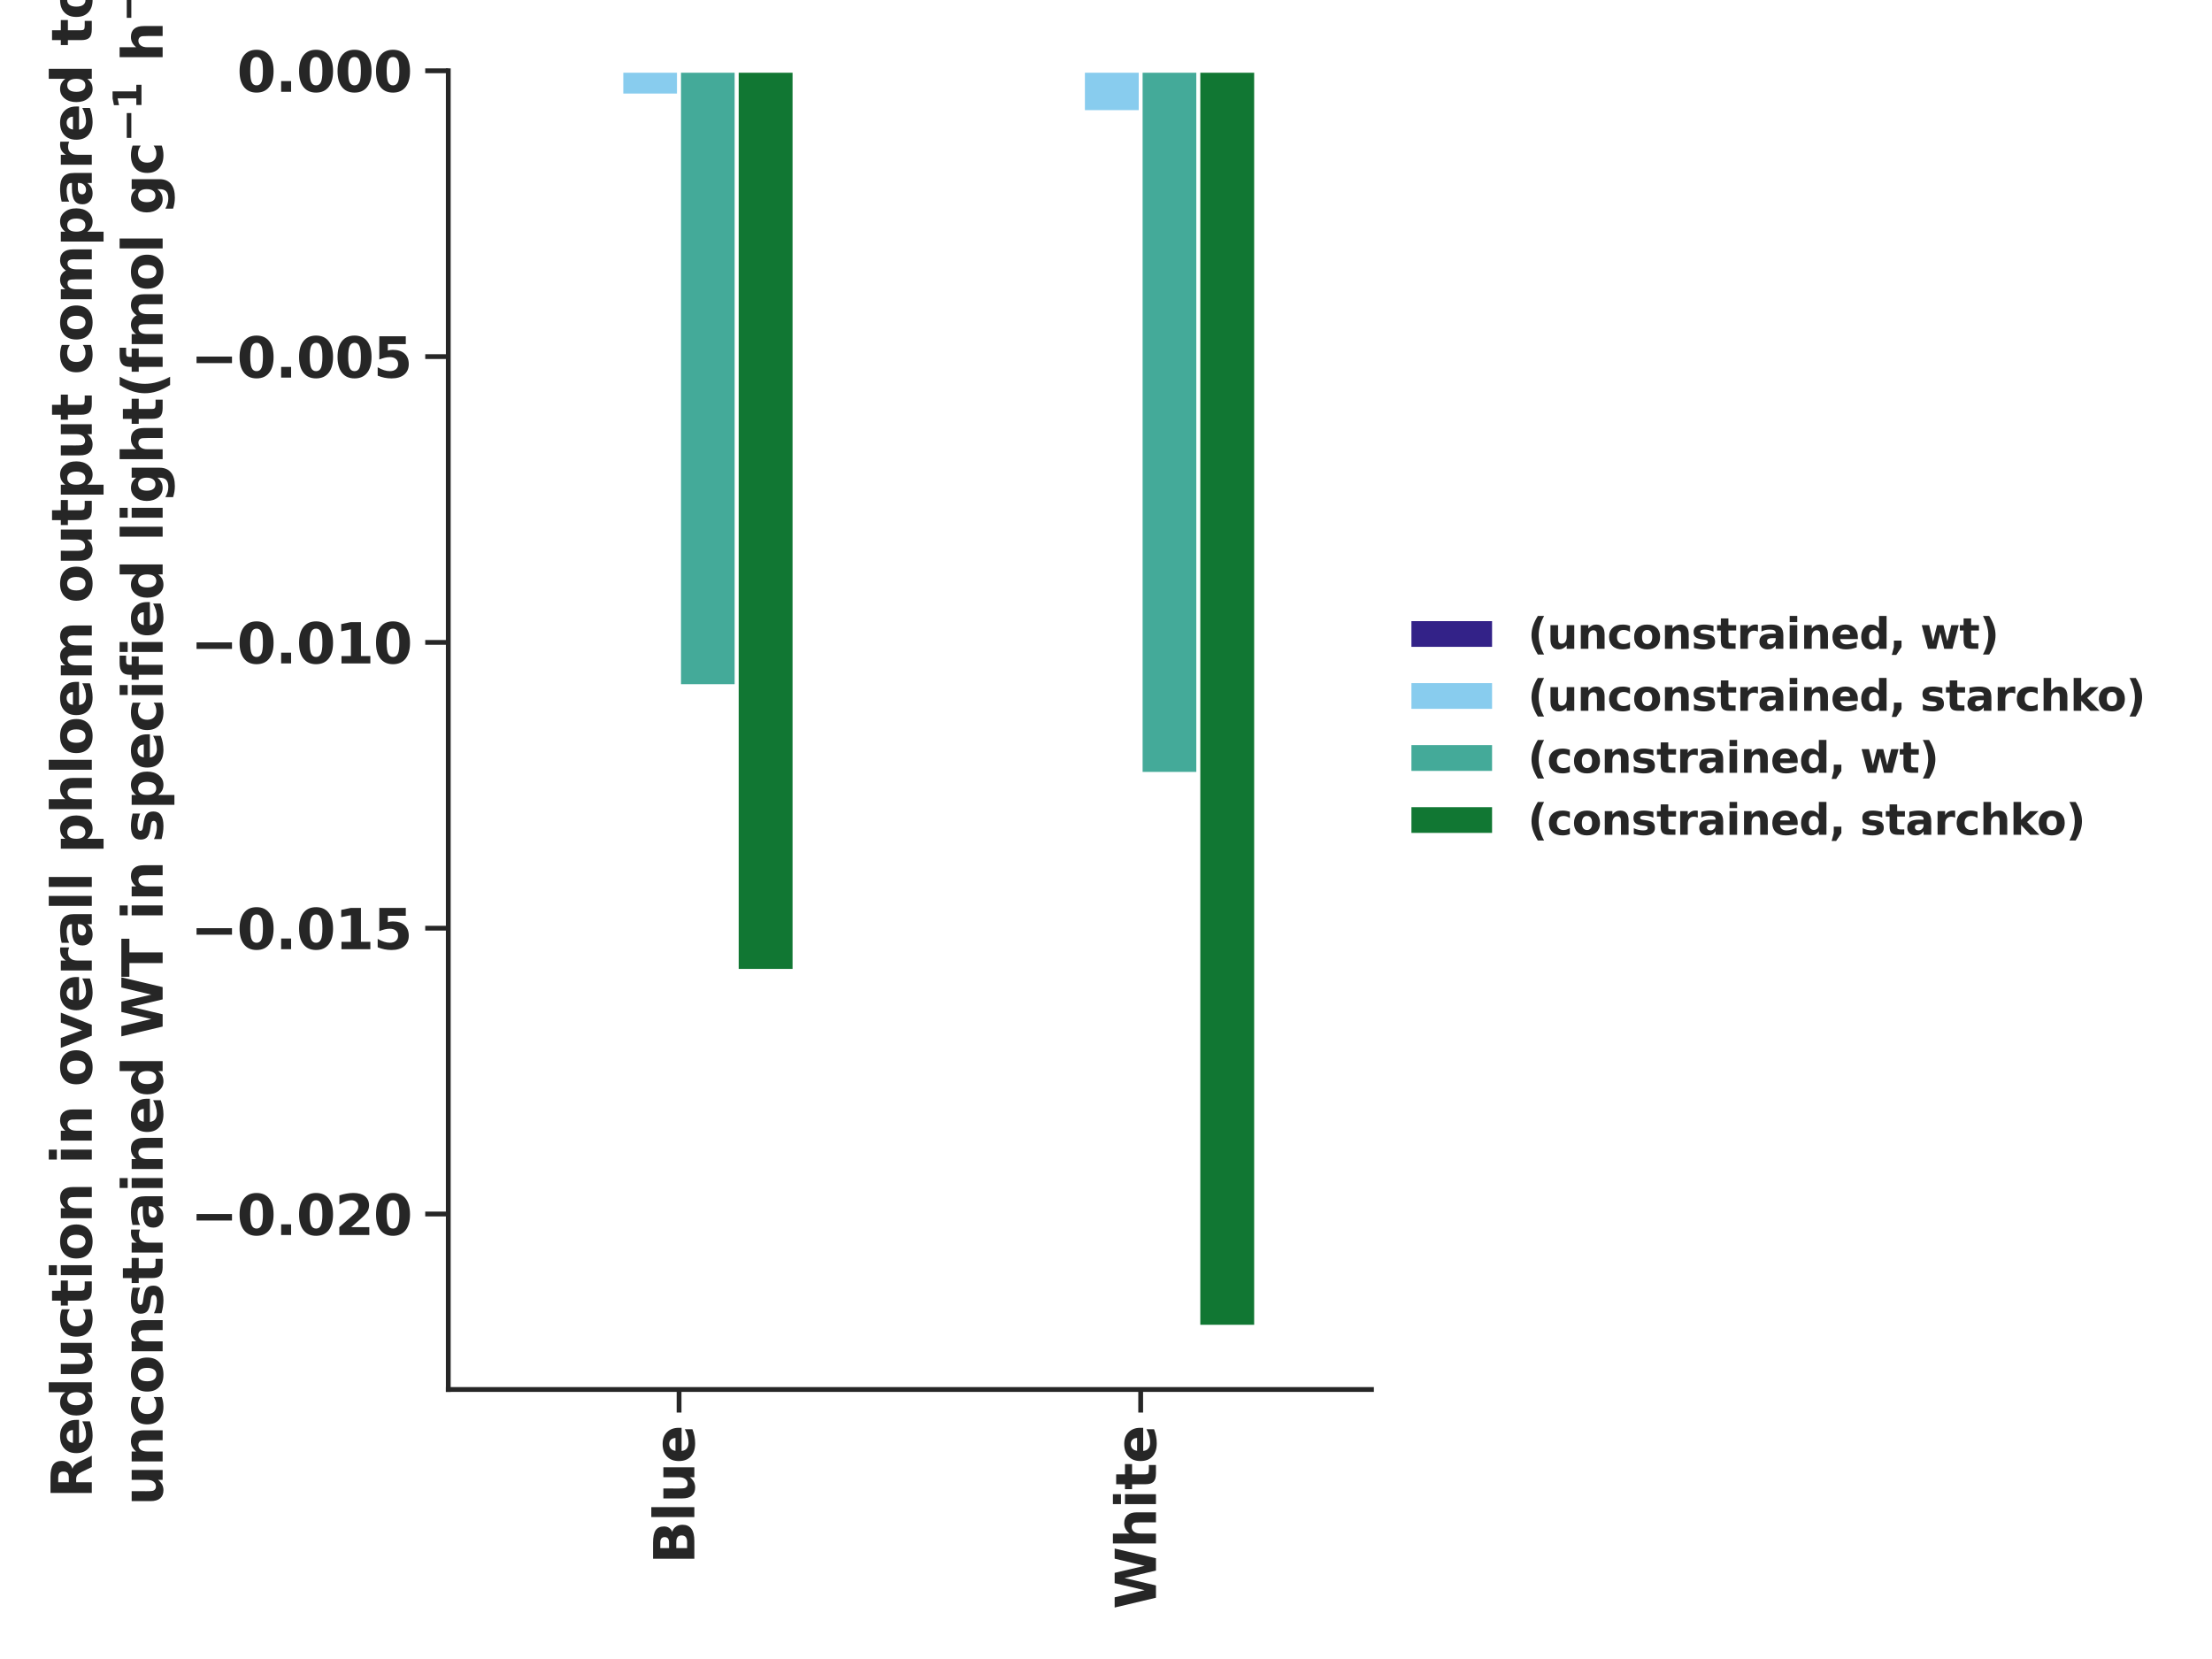 <?xml version="1.0" encoding="utf-8" standalone="no"?>
<!DOCTYPE svg PUBLIC "-//W3C//DTD SVG 1.1//EN"
  "http://www.w3.org/Graphics/SVG/1.1/DTD/svg11.dtd">
<svg xmlns:xlink="http://www.w3.org/1999/xlink" width="576pt" height="432pt" viewBox="0 0 576 432" xmlns="http://www.w3.org/2000/svg" version="1.1">
 <defs>
  <style type="text/css">*{stroke-linejoin: round; stroke-linecap: butt}</style>
 </defs>
 <g id="figure_1">
  <g id="patch_1">
   <path d="M 0 432 
L 576 432 
L 576 0 
L 0 0 
z
" style="fill: #ffffff"/>
  </g>
  <g id="axes_1">
   <g id="patch_2">
    <path d="M 116.73 361.82 
L 357.132 361.82 
L 357.132 18.431 
L 116.73 18.431 
z
" style="fill: #ffffff"/>
   </g>
   <g id="matplotlib.axis_1">
    <g id="xtick_1">
     <g id="line2d_1">
      <defs>
       <path id="m32072dc59d" d="M 0 0 
L 0 6 
" style="stroke: #262626; stroke-width: 1.25"/>
      </defs>
      <g>
       <use xlink:href="#m32072dc59d" x="176.831" y="361.82" style="fill: #262626; stroke: #262626; stroke-width: 1.25"/>
      </g>
     </g>
     <g id="text_1">
      <!-- Blue -->
      <g style="fill: #262626" transform="translate(180.804 407.25) rotate(-90) scale(0.144 -0.144)">
       <defs>
        <path id="DejaVuSans-Bold-42" d="M 2456 2859 
Q 2741 2859 2887 2984 
Q 3034 3109 3034 3353 
Q 3034 3594 2887 3720 
Q 2741 3847 2456 3847 
L 1791 3847 
L 1791 2859 
L 2456 2859 
z
M 2497 819 
Q 2859 819 3042 972 
Q 3225 1125 3225 1434 
Q 3225 1738 3044 1889 
Q 2863 2041 2497 2041 
L 1791 2041 
L 1791 819 
L 2497 819 
z
M 3616 2497 
Q 4003 2384 4215 2081 
Q 4428 1778 4428 1338 
Q 4428 663 3972 331 
Q 3516 0 2584 0 
L 588 0 
L 588 4666 
L 2394 4666 
Q 3366 4666 3802 4372 
Q 4238 4078 4238 3431 
Q 4238 3091 4078 2852 
Q 3919 2613 3616 2497 
z
" transform="scale(0.016)"/>
        <path id="DejaVuSans-Bold-6c" d="M 538 4863 
L 1656 4863 
L 1656 0 
L 538 0 
L 538 4863 
z
" transform="scale(0.016)"/>
        <path id="DejaVuSans-Bold-75" d="M 500 1363 
L 500 3500 
L 1625 3500 
L 1625 3150 
Q 1625 2866 1622 2436 
Q 1619 2006 1619 1863 
Q 1619 1441 1641 1255 
Q 1663 1069 1716 984 
Q 1784 875 1895 815 
Q 2006 756 2150 756 
Q 2500 756 2700 1025 
Q 2900 1294 2900 1772 
L 2900 3500 
L 4019 3500 
L 4019 0 
L 2900 0 
L 2900 506 
Q 2647 200 2364 54 
Q 2081 -91 1741 -91 
Q 1134 -91 817 281 
Q 500 653 500 1363 
z
" transform="scale(0.016)"/>
        <path id="DejaVuSans-Bold-65" d="M 4031 1759 
L 4031 1441 
L 1416 1441 
Q 1456 1047 1700 850 
Q 1944 653 2381 653 
Q 2734 653 3104 758 
Q 3475 863 3866 1075 
L 3866 213 
Q 3469 63 3072 -14 
Q 2675 -91 2278 -91 
Q 1328 -91 801 392 
Q 275 875 275 1747 
Q 275 2603 792 3093 
Q 1309 3584 2216 3584 
Q 3041 3584 3536 3087 
Q 4031 2591 4031 1759 
z
M 2881 2131 
Q 2881 2450 2695 2645 
Q 2509 2841 2209 2841 
Q 1884 2841 1681 2658 
Q 1478 2475 1428 2131 
L 2881 2131 
z
" transform="scale(0.016)"/>
       </defs>
       <use xlink:href="#DejaVuSans-Bold-42"/>
       <use xlink:href="#DejaVuSans-Bold-6c" x="76.221"/>
       <use xlink:href="#DejaVuSans-Bold-75" x="110.498"/>
       <use xlink:href="#DejaVuSans-Bold-65" x="181.689"/>
      </g>
     </g>
    </g>
    <g id="xtick_2">
     <g id="line2d_2">
      <g>
       <use xlink:href="#m32072dc59d" x="297.032" y="361.82" style="fill: #262626; stroke: #262626; stroke-width: 1.25"/>
      </g>
     </g>
     <g id="text_2">
      <!-- White -->
      <g style="fill: #262626" transform="translate(301.005 419.04) rotate(-90) scale(0.144 -0.144)">
       <defs>
        <path id="DejaVuSans-Bold-57" d="M 191 4666 
L 1344 4666 
L 2150 1275 
L 2950 4666 
L 4109 4666 
L 4909 1275 
L 5716 4666 
L 6859 4666 
L 5759 0 
L 4372 0 
L 3525 3547 
L 2688 0 
L 1300 0 
L 191 4666 
z
" transform="scale(0.016)"/>
        <path id="DejaVuSans-Bold-68" d="M 4056 2131 
L 4056 0 
L 2931 0 
L 2931 347 
L 2931 1625 
Q 2931 2084 2911 2256 
Q 2891 2428 2841 2509 
Q 2775 2619 2662 2680 
Q 2550 2741 2406 2741 
Q 2056 2741 1856 2470 
Q 1656 2200 1656 1722 
L 1656 0 
L 538 0 
L 538 4863 
L 1656 4863 
L 1656 2988 
Q 1909 3294 2193 3439 
Q 2478 3584 2822 3584 
Q 3428 3584 3742 3212 
Q 4056 2841 4056 2131 
z
" transform="scale(0.016)"/>
        <path id="DejaVuSans-Bold-69" d="M 538 3500 
L 1656 3500 
L 1656 0 
L 538 0 
L 538 3500 
z
M 538 4863 
L 1656 4863 
L 1656 3950 
L 538 3950 
L 538 4863 
z
" transform="scale(0.016)"/>
        <path id="DejaVuSans-Bold-74" d="M 1759 4494 
L 1759 3500 
L 2913 3500 
L 2913 2700 
L 1759 2700 
L 1759 1216 
Q 1759 972 1856 886 
Q 1953 800 2241 800 
L 2816 800 
L 2816 0 
L 1856 0 
Q 1194 0 917 276 
Q 641 553 641 1216 
L 641 2700 
L 84 2700 
L 84 3500 
L 641 3500 
L 641 4494 
L 1759 4494 
z
" transform="scale(0.016)"/>
       </defs>
       <use xlink:href="#DejaVuSans-Bold-57"/>
       <use xlink:href="#DejaVuSans-Bold-68" x="110.303"/>
       <use xlink:href="#DejaVuSans-Bold-69" x="181.494"/>
       <use xlink:href="#DejaVuSans-Bold-74" x="215.771"/>
       <use xlink:href="#DejaVuSans-Bold-65" x="263.574"/>
      </g>
     </g>
    </g>
   </g>
   <g id="matplotlib.axis_2">
    <g id="ytick_1">
     <g id="line2d_3">
      <defs>
       <path id="maed3531290" d="M 0 0 
L -6 0 
" style="stroke: #262626; stroke-width: 1.25"/>
      </defs>
      <g>
       <use xlink:href="#maed3531290" x="116.73" y="316.122" style="fill: #262626; stroke: #262626; stroke-width: 1.25"/>
      </g>
     </g>
     <g id="text_3">
      <!-- −0.020 -->
      <g style="fill: #262626" transform="translate(49.617 321.593) scale(0.144 -0.144)">
       <defs>
        <path id="DejaVuSans-Bold-2212" d="M 678 2375 
L 4684 2375 
L 4684 1638 
L 678 1638 
L 678 2375 
z
" transform="scale(0.016)"/>
        <path id="DejaVuSans-Bold-30" d="M 2944 2338 
Q 2944 3213 2780 3570 
Q 2616 3928 2228 3928 
Q 1841 3928 1675 3570 
Q 1509 3213 1509 2338 
Q 1509 1453 1675 1090 
Q 1841 728 2228 728 
Q 2613 728 2778 1090 
Q 2944 1453 2944 2338 
z
M 4147 2328 
Q 4147 1169 3647 539 
Q 3147 -91 2228 -91 
Q 1306 -91 806 539 
Q 306 1169 306 2328 
Q 306 3491 806 4120 
Q 1306 4750 2228 4750 
Q 3147 4750 3647 4120 
Q 4147 3491 4147 2328 
z
" transform="scale(0.016)"/>
        <path id="DejaVuSans-Bold-2e" d="M 653 1209 
L 1778 1209 
L 1778 0 
L 653 0 
L 653 1209 
z
" transform="scale(0.016)"/>
        <path id="DejaVuSans-Bold-32" d="M 1844 884 
L 3897 884 
L 3897 0 
L 506 0 
L 506 884 
L 2209 2388 
Q 2438 2594 2547 2791 
Q 2656 2988 2656 3200 
Q 2656 3528 2436 3728 
Q 2216 3928 1850 3928 
Q 1569 3928 1234 3808 
Q 900 3688 519 3450 
L 519 4475 
Q 925 4609 1322 4679 
Q 1719 4750 2100 4750 
Q 2938 4750 3402 4381 
Q 3866 4013 3866 3353 
Q 3866 2972 3669 2642 
Q 3472 2313 2841 1759 
L 1844 884 
z
" transform="scale(0.016)"/>
       </defs>
       <use xlink:href="#DejaVuSans-Bold-2212"/>
       <use xlink:href="#DejaVuSans-Bold-30" x="83.789"/>
       <use xlink:href="#DejaVuSans-Bold-2e" x="153.369"/>
       <use xlink:href="#DejaVuSans-Bold-30" x="191.357"/>
       <use xlink:href="#DejaVuSans-Bold-32" x="260.938"/>
       <use xlink:href="#DejaVuSans-Bold-30" x="330.518"/>
      </g>
     </g>
    </g>
    <g id="ytick_2">
     <g id="line2d_4">
      <g>
       <use xlink:href="#maed3531290" x="116.73" y="241.699" style="fill: #262626; stroke: #262626; stroke-width: 1.25"/>
      </g>
     </g>
     <g id="text_4">
      <!-- −0.015 -->
      <g style="fill: #262626" transform="translate(49.617 247.17) scale(0.144 -0.144)">
       <defs>
        <path id="DejaVuSans-Bold-31" d="M 750 831 
L 1813 831 
L 1813 3847 
L 722 3622 
L 722 4441 
L 1806 4666 
L 2950 4666 
L 2950 831 
L 4013 831 
L 4013 0 
L 750 0 
L 750 831 
z
" transform="scale(0.016)"/>
        <path id="DejaVuSans-Bold-35" d="M 678 4666 
L 3669 4666 
L 3669 3781 
L 1638 3781 
L 1638 3059 
Q 1775 3097 1914 3117 
Q 2053 3138 2203 3138 
Q 3056 3138 3531 2711 
Q 4006 2284 4006 1522 
Q 4006 766 3489 337 
Q 2972 -91 2053 -91 
Q 1656 -91 1267 -14 
Q 878 63 494 219 
L 494 1166 
Q 875 947 1217 837 
Q 1559 728 1863 728 
Q 2300 728 2551 942 
Q 2803 1156 2803 1522 
Q 2803 1891 2551 2103 
Q 2300 2316 1863 2316 
Q 1603 2316 1309 2248 
Q 1016 2181 678 2041 
L 678 4666 
z
" transform="scale(0.016)"/>
       </defs>
       <use xlink:href="#DejaVuSans-Bold-2212"/>
       <use xlink:href="#DejaVuSans-Bold-30" x="83.789"/>
       <use xlink:href="#DejaVuSans-Bold-2e" x="153.369"/>
       <use xlink:href="#DejaVuSans-Bold-30" x="191.357"/>
       <use xlink:href="#DejaVuSans-Bold-31" x="260.938"/>
       <use xlink:href="#DejaVuSans-Bold-35" x="330.518"/>
      </g>
     </g>
    </g>
    <g id="ytick_3">
     <g id="line2d_5">
      <g>
       <use xlink:href="#maed3531290" x="116.73" y="167.276" style="fill: #262626; stroke: #262626; stroke-width: 1.25"/>
      </g>
     </g>
     <g id="text_5">
      <!-- −0.010 -->
      <g style="fill: #262626" transform="translate(49.617 172.747) scale(0.144 -0.144)">
       <use xlink:href="#DejaVuSans-Bold-2212"/>
       <use xlink:href="#DejaVuSans-Bold-30" x="83.789"/>
       <use xlink:href="#DejaVuSans-Bold-2e" x="153.369"/>
       <use xlink:href="#DejaVuSans-Bold-30" x="191.357"/>
       <use xlink:href="#DejaVuSans-Bold-31" x="260.938"/>
       <use xlink:href="#DejaVuSans-Bold-30" x="330.518"/>
      </g>
     </g>
    </g>
    <g id="ytick_4">
     <g id="line2d_6">
      <g>
       <use xlink:href="#maed3531290" x="116.73" y="92.854" style="fill: #262626; stroke: #262626; stroke-width: 1.25"/>
      </g>
     </g>
     <g id="text_6">
      <!-- −0.005 -->
      <g style="fill: #262626" transform="translate(49.617 98.325) scale(0.144 -0.144)">
       <use xlink:href="#DejaVuSans-Bold-2212"/>
       <use xlink:href="#DejaVuSans-Bold-30" x="83.789"/>
       <use xlink:href="#DejaVuSans-Bold-2e" x="153.369"/>
       <use xlink:href="#DejaVuSans-Bold-30" x="191.357"/>
       <use xlink:href="#DejaVuSans-Bold-30" x="260.938"/>
       <use xlink:href="#DejaVuSans-Bold-35" x="330.518"/>
      </g>
     </g>
    </g>
    <g id="ytick_5">
     <g id="line2d_7">
      <g>
       <use xlink:href="#maed3531290" x="116.73" y="18.431" style="fill: #262626; stroke: #262626; stroke-width: 1.25"/>
      </g>
     </g>
     <g id="text_7">
      <!-- 0.000 -->
      <g style="fill: #262626" transform="translate(61.683 23.902) scale(0.144 -0.144)">
       <use xlink:href="#DejaVuSans-Bold-30"/>
       <use xlink:href="#DejaVuSans-Bold-2e" x="69.58"/>
       <use xlink:href="#DejaVuSans-Bold-30" x="107.568"/>
       <use xlink:href="#DejaVuSans-Bold-30" x="177.148"/>
       <use xlink:href="#DejaVuSans-Bold-30" x="246.729"/>
      </g>
     </g>
    </g>
    <g id="text_8">
     <!-- Reduction in overall phloem output compared to  -->
     <g style="fill: #262626" transform="translate(23.902 390.111) rotate(-90) scale(0.144 -0.144)">
      <defs>
       <path id="DejaVuSans-Bold-52" d="M 2297 2597 
Q 2675 2597 2839 2737 
Q 3003 2878 3003 3200 
Q 3003 3519 2839 3656 
Q 2675 3794 2297 3794 
L 1791 3794 
L 1791 2597 
L 2297 2597 
z
M 1791 1766 
L 1791 0 
L 588 0 
L 588 4666 
L 2425 4666 
Q 3347 4666 3776 4356 
Q 4206 4047 4206 3378 
Q 4206 2916 3982 2619 
Q 3759 2322 3309 2181 
Q 3556 2125 3751 1926 
Q 3947 1728 4147 1325 
L 4800 0 
L 3519 0 
L 2950 1159 
Q 2778 1509 2601 1637 
Q 2425 1766 2131 1766 
L 1791 1766 
z
" transform="scale(0.016)"/>
       <path id="DejaVuSans-Bold-64" d="M 2919 2988 
L 2919 4863 
L 4044 4863 
L 4044 0 
L 2919 0 
L 2919 506 
Q 2688 197 2409 53 
Q 2131 -91 1766 -91 
Q 1119 -91 703 423 
Q 288 938 288 1747 
Q 288 2556 703 3070 
Q 1119 3584 1766 3584 
Q 2128 3584 2408 3439 
Q 2688 3294 2919 2988 
z
M 2181 722 
Q 2541 722 2730 984 
Q 2919 1247 2919 1747 
Q 2919 2247 2730 2509 
Q 2541 2772 2181 2772 
Q 1825 2772 1636 2509 
Q 1447 2247 1447 1747 
Q 1447 1247 1636 984 
Q 1825 722 2181 722 
z
" transform="scale(0.016)"/>
       <path id="DejaVuSans-Bold-63" d="M 3366 3391 
L 3366 2478 
Q 3138 2634 2908 2709 
Q 2678 2784 2431 2784 
Q 1963 2784 1702 2511 
Q 1441 2238 1441 1747 
Q 1441 1256 1702 982 
Q 1963 709 2431 709 
Q 2694 709 2930 787 
Q 3166 866 3366 1019 
L 3366 103 
Q 3103 6 2833 -42 
Q 2563 -91 2291 -91 
Q 1344 -91 809 395 
Q 275 881 275 1747 
Q 275 2613 809 3098 
Q 1344 3584 2291 3584 
Q 2566 3584 2833 3536 
Q 3100 3488 3366 3391 
z
" transform="scale(0.016)"/>
       <path id="DejaVuSans-Bold-6f" d="M 2203 2784 
Q 1831 2784 1636 2517 
Q 1441 2250 1441 1747 
Q 1441 1244 1636 976 
Q 1831 709 2203 709 
Q 2569 709 2762 976 
Q 2956 1244 2956 1747 
Q 2956 2250 2762 2517 
Q 2569 2784 2203 2784 
z
M 2203 3584 
Q 3106 3584 3614 3096 
Q 4122 2609 4122 1747 
Q 4122 884 3614 396 
Q 3106 -91 2203 -91 
Q 1297 -91 786 396 
Q 275 884 275 1747 
Q 275 2609 786 3096 
Q 1297 3584 2203 3584 
z
" transform="scale(0.016)"/>
       <path id="DejaVuSans-Bold-6e" d="M 4056 2131 
L 4056 0 
L 2931 0 
L 2931 347 
L 2931 1631 
Q 2931 2084 2911 2256 
Q 2891 2428 2841 2509 
Q 2775 2619 2662 2680 
Q 2550 2741 2406 2741 
Q 2056 2741 1856 2470 
Q 1656 2200 1656 1722 
L 1656 0 
L 538 0 
L 538 3500 
L 1656 3500 
L 1656 2988 
Q 1909 3294 2193 3439 
Q 2478 3584 2822 3584 
Q 3428 3584 3742 3212 
Q 4056 2841 4056 2131 
z
" transform="scale(0.016)"/>
       <path id="DejaVuSans-Bold-20" transform="scale(0.016)"/>
       <path id="DejaVuSans-Bold-76" d="M 97 3500 
L 1216 3500 
L 2088 1081 
L 2956 3500 
L 4078 3500 
L 2700 0 
L 1472 0 
L 97 3500 
z
" transform="scale(0.016)"/>
       <path id="DejaVuSans-Bold-72" d="M 3138 2547 
Q 2991 2616 2845 2648 
Q 2700 2681 2553 2681 
Q 2122 2681 1889 2404 
Q 1656 2128 1656 1613 
L 1656 0 
L 538 0 
L 538 3500 
L 1656 3500 
L 1656 2925 
Q 1872 3269 2151 3426 
Q 2431 3584 2822 3584 
Q 2878 3584 2943 3579 
Q 3009 3575 3134 3559 
L 3138 2547 
z
" transform="scale(0.016)"/>
       <path id="DejaVuSans-Bold-61" d="M 2106 1575 
Q 1756 1575 1579 1456 
Q 1403 1338 1403 1106 
Q 1403 894 1545 773 
Q 1688 653 1941 653 
Q 2256 653 2472 879 
Q 2688 1106 2688 1447 
L 2688 1575 
L 2106 1575 
z
M 3816 1997 
L 3816 0 
L 2688 0 
L 2688 519 
Q 2463 200 2181 54 
Q 1900 -91 1497 -91 
Q 953 -91 614 226 
Q 275 544 275 1050 
Q 275 1666 698 1953 
Q 1122 2241 2028 2241 
L 2688 2241 
L 2688 2328 
Q 2688 2594 2478 2717 
Q 2269 2841 1825 2841 
Q 1466 2841 1156 2769 
Q 847 2697 581 2553 
L 581 3406 
Q 941 3494 1303 3539 
Q 1666 3584 2028 3584 
Q 2975 3584 3395 3211 
Q 3816 2838 3816 1997 
z
" transform="scale(0.016)"/>
       <path id="DejaVuSans-Bold-70" d="M 1656 506 
L 1656 -1331 
L 538 -1331 
L 538 3500 
L 1656 3500 
L 1656 2988 
Q 1888 3294 2169 3439 
Q 2450 3584 2816 3584 
Q 3463 3584 3878 3070 
Q 4294 2556 4294 1747 
Q 4294 938 3878 423 
Q 3463 -91 2816 -91 
Q 2450 -91 2169 54 
Q 1888 200 1656 506 
z
M 2400 2772 
Q 2041 2772 1848 2508 
Q 1656 2244 1656 1747 
Q 1656 1250 1848 986 
Q 2041 722 2400 722 
Q 2759 722 2948 984 
Q 3138 1247 3138 1747 
Q 3138 2247 2948 2509 
Q 2759 2772 2400 2772 
z
" transform="scale(0.016)"/>
       <path id="DejaVuSans-Bold-6d" d="M 3781 2919 
Q 3994 3244 4286 3414 
Q 4578 3584 4928 3584 
Q 5531 3584 5847 3212 
Q 6163 2841 6163 2131 
L 6163 0 
L 5038 0 
L 5038 1825 
Q 5041 1866 5042 1909 
Q 5044 1953 5044 2034 
Q 5044 2406 4934 2573 
Q 4825 2741 4581 2741 
Q 4263 2741 4089 2478 
Q 3916 2216 3909 1719 
L 3909 0 
L 2784 0 
L 2784 1825 
Q 2784 2406 2684 2573 
Q 2584 2741 2328 2741 
Q 2006 2741 1831 2477 
Q 1656 2213 1656 1722 
L 1656 0 
L 531 0 
L 531 3500 
L 1656 3500 
L 1656 2988 
Q 1863 3284 2130 3434 
Q 2397 3584 2719 3584 
Q 3081 3584 3359 3409 
Q 3638 3234 3781 2919 
z
" transform="scale(0.016)"/>
      </defs>
      <use xlink:href="#DejaVuSans-Bold-52"/>
      <use xlink:href="#DejaVuSans-Bold-65" x="77.002"/>
      <use xlink:href="#DejaVuSans-Bold-64" x="144.824"/>
      <use xlink:href="#DejaVuSans-Bold-75" x="216.406"/>
      <use xlink:href="#DejaVuSans-Bold-63" x="287.598"/>
      <use xlink:href="#DejaVuSans-Bold-74" x="346.875"/>
      <use xlink:href="#DejaVuSans-Bold-69" x="394.678"/>
      <use xlink:href="#DejaVuSans-Bold-6f" x="428.955"/>
      <use xlink:href="#DejaVuSans-Bold-6e" x="497.656"/>
      <use xlink:href="#DejaVuSans-Bold-20" x="568.848"/>
      <use xlink:href="#DejaVuSans-Bold-69" x="603.662"/>
      <use xlink:href="#DejaVuSans-Bold-6e" x="637.939"/>
      <use xlink:href="#DejaVuSans-Bold-20" x="709.131"/>
      <use xlink:href="#DejaVuSans-Bold-6f" x="743.945"/>
      <use xlink:href="#DejaVuSans-Bold-76" x="812.646"/>
      <use xlink:href="#DejaVuSans-Bold-65" x="877.832"/>
      <use xlink:href="#DejaVuSans-Bold-72" x="945.654"/>
      <use xlink:href="#DejaVuSans-Bold-61" x="994.971"/>
      <use xlink:href="#DejaVuSans-Bold-6c" x="1062.451"/>
      <use xlink:href="#DejaVuSans-Bold-6c" x="1096.729"/>
      <use xlink:href="#DejaVuSans-Bold-20" x="1131.006"/>
      <use xlink:href="#DejaVuSans-Bold-70" x="1165.82"/>
      <use xlink:href="#DejaVuSans-Bold-68" x="1237.402"/>
      <use xlink:href="#DejaVuSans-Bold-6c" x="1308.594"/>
      <use xlink:href="#DejaVuSans-Bold-6f" x="1342.871"/>
      <use xlink:href="#DejaVuSans-Bold-65" x="1411.572"/>
      <use xlink:href="#DejaVuSans-Bold-6d" x="1479.395"/>
      <use xlink:href="#DejaVuSans-Bold-20" x="1583.594"/>
      <use xlink:href="#DejaVuSans-Bold-6f" x="1618.408"/>
      <use xlink:href="#DejaVuSans-Bold-75" x="1687.109"/>
      <use xlink:href="#DejaVuSans-Bold-74" x="1758.301"/>
      <use xlink:href="#DejaVuSans-Bold-70" x="1806.104"/>
      <use xlink:href="#DejaVuSans-Bold-75" x="1877.686"/>
      <use xlink:href="#DejaVuSans-Bold-74" x="1948.877"/>
      <use xlink:href="#DejaVuSans-Bold-20" x="1996.68"/>
      <use xlink:href="#DejaVuSans-Bold-63" x="2031.494"/>
      <use xlink:href="#DejaVuSans-Bold-6f" x="2090.771"/>
      <use xlink:href="#DejaVuSans-Bold-6d" x="2159.473"/>
      <use xlink:href="#DejaVuSans-Bold-70" x="2263.672"/>
      <use xlink:href="#DejaVuSans-Bold-61" x="2335.254"/>
      <use xlink:href="#DejaVuSans-Bold-72" x="2402.734"/>
      <use xlink:href="#DejaVuSans-Bold-65" x="2452.051"/>
      <use xlink:href="#DejaVuSans-Bold-64" x="2519.873"/>
      <use xlink:href="#DejaVuSans-Bold-20" x="2591.455"/>
      <use xlink:href="#DejaVuSans-Bold-74" x="2626.27"/>
      <use xlink:href="#DejaVuSans-Bold-6f" x="2674.072"/>
      <use xlink:href="#DejaVuSans-Bold-20" x="2742.773"/>
     </g>
     <!--  unconstrained WT in specified light(fmol gc$^{-1}$ h$^{-1}$) -->
     <g style="fill: #262626" transform="translate(42.449 397.053) rotate(-90) scale(0.144 -0.144)">
      <defs>
       <path id="DejaVuSans-Bold-73" d="M 3272 3391 
L 3272 2541 
Q 2913 2691 2578 2766 
Q 2244 2841 1947 2841 
Q 1628 2841 1473 2761 
Q 1319 2681 1319 2516 
Q 1319 2381 1436 2309 
Q 1553 2238 1856 2203 
L 2053 2175 
Q 2913 2066 3209 1816 
Q 3506 1566 3506 1031 
Q 3506 472 3093 190 
Q 2681 -91 1863 -91 
Q 1516 -91 1145 -36 
Q 775 19 384 128 
L 384 978 
Q 719 816 1070 734 
Q 1422 653 1784 653 
Q 2113 653 2278 743 
Q 2444 834 2444 1013 
Q 2444 1163 2330 1236 
Q 2216 1309 1875 1350 
L 1678 1375 
Q 931 1469 631 1722 
Q 331 1975 331 2491 
Q 331 3047 712 3315 
Q 1094 3584 1881 3584 
Q 2191 3584 2531 3537 
Q 2872 3491 3272 3391 
z
" transform="scale(0.016)"/>
       <path id="DejaVuSans-Bold-54" d="M 31 4666 
L 4331 4666 
L 4331 3756 
L 2784 3756 
L 2784 0 
L 1581 0 
L 1581 3756 
L 31 3756 
L 31 4666 
z
" transform="scale(0.016)"/>
       <path id="DejaVuSans-Bold-66" d="M 2841 4863 
L 2841 4128 
L 2222 4128 
Q 1984 4128 1890 4042 
Q 1797 3956 1797 3744 
L 1797 3500 
L 2753 3500 
L 2753 2700 
L 1797 2700 
L 1797 0 
L 678 0 
L 678 2700 
L 122 2700 
L 122 3500 
L 678 3500 
L 678 3744 
Q 678 4316 997 4589 
Q 1316 4863 1984 4863 
L 2841 4863 
z
" transform="scale(0.016)"/>
       <path id="DejaVuSans-Bold-67" d="M 2919 594 
Q 2688 288 2409 144 
Q 2131 0 1766 0 
Q 1125 0 706 504 
Q 288 1009 288 1791 
Q 288 2575 706 3076 
Q 1125 3578 1766 3578 
Q 2131 3578 2409 3434 
Q 2688 3291 2919 2981 
L 2919 3500 
L 4044 3500 
L 4044 353 
Q 4044 -491 3511 -936 
Q 2978 -1381 1966 -1381 
Q 1638 -1381 1331 -1331 
Q 1025 -1281 716 -1178 
L 716 -306 
Q 1009 -475 1290 -558 
Q 1572 -641 1856 -641 
Q 2406 -641 2662 -400 
Q 2919 -159 2919 353 
L 2919 594 
z
M 2181 2772 
Q 1834 2772 1640 2515 
Q 1447 2259 1447 1791 
Q 1447 1309 1634 1061 
Q 1822 813 2181 813 
Q 2531 813 2725 1069 
Q 2919 1325 2919 1791 
Q 2919 2259 2725 2515 
Q 2531 2772 2181 2772 
z
" transform="scale(0.016)"/>
       <path id="DejaVuSans-Bold-28" d="M 2413 -844 
L 1484 -844 
Q 1006 -72 778 623 
Q 550 1319 550 2003 
Q 550 2688 779 3389 
Q 1009 4091 1484 4856 
L 2413 4856 
Q 2013 4116 1813 3408 
Q 1613 2700 1613 2009 
Q 1613 1319 1811 609 
Q 2009 -100 2413 -844 
z
" transform="scale(0.016)"/>
       <path id="DejaVuSans-Bold-29" d="M 513 -844 
Q 913 -100 1113 609 
Q 1313 1319 1313 2009 
Q 1313 2700 1113 3408 
Q 913 4116 513 4856 
L 1441 4856 
Q 1916 4091 2145 3389 
Q 2375 2688 2375 2003 
Q 2375 1319 2147 623 
Q 1919 -72 1441 -844 
L 513 -844 
z
" transform="scale(0.016)"/>
      </defs>
      <use xlink:href="#DejaVuSans-Bold-20" transform="translate(0 0.684)"/>
      <use xlink:href="#DejaVuSans-Bold-75" transform="translate(34.814 0.684)"/>
      <use xlink:href="#DejaVuSans-Bold-6e" transform="translate(106.006 0.684)"/>
      <use xlink:href="#DejaVuSans-Bold-63" transform="translate(177.197 0.684)"/>
      <use xlink:href="#DejaVuSans-Bold-6f" transform="translate(236.475 0.684)"/>
      <use xlink:href="#DejaVuSans-Bold-6e" transform="translate(305.176 0.684)"/>
      <use xlink:href="#DejaVuSans-Bold-73" transform="translate(376.367 0.684)"/>
      <use xlink:href="#DejaVuSans-Bold-74" transform="translate(435.889 0.684)"/>
      <use xlink:href="#DejaVuSans-Bold-72" transform="translate(483.691 0.684)"/>
      <use xlink:href="#DejaVuSans-Bold-61" transform="translate(533.008 0.684)"/>
      <use xlink:href="#DejaVuSans-Bold-69" transform="translate(600.488 0.684)"/>
      <use xlink:href="#DejaVuSans-Bold-6e" transform="translate(634.766 0.684)"/>
      <use xlink:href="#DejaVuSans-Bold-65" transform="translate(705.957 0.684)"/>
      <use xlink:href="#DejaVuSans-Bold-64" transform="translate(773.779 0.684)"/>
      <use xlink:href="#DejaVuSans-Bold-20" transform="translate(845.361 0.684)"/>
      <use xlink:href="#DejaVuSans-Bold-57" transform="translate(880.176 0.684)"/>
      <use xlink:href="#DejaVuSans-Bold-54" transform="translate(990.479 0.684)"/>
      <use xlink:href="#DejaVuSans-Bold-20" transform="translate(1058.691 0.684)"/>
      <use xlink:href="#DejaVuSans-Bold-69" transform="translate(1093.506 0.684)"/>
      <use xlink:href="#DejaVuSans-Bold-6e" transform="translate(1127.783 0.684)"/>
      <use xlink:href="#DejaVuSans-Bold-20" transform="translate(1198.975 0.684)"/>
      <use xlink:href="#DejaVuSans-Bold-73" transform="translate(1233.789 0.684)"/>
      <use xlink:href="#DejaVuSans-Bold-70" transform="translate(1293.311 0.684)"/>
      <use xlink:href="#DejaVuSans-Bold-65" transform="translate(1364.893 0.684)"/>
      <use xlink:href="#DejaVuSans-Bold-63" transform="translate(1432.715 0.684)"/>
      <use xlink:href="#DejaVuSans-Bold-69" transform="translate(1491.992 0.684)"/>
      <use xlink:href="#DejaVuSans-Bold-66" transform="translate(1526.27 0.684)"/>
      <use xlink:href="#DejaVuSans-Bold-69" transform="translate(1569.775 0.684)"/>
      <use xlink:href="#DejaVuSans-Bold-65" transform="translate(1604.053 0.684)"/>
      <use xlink:href="#DejaVuSans-Bold-64" transform="translate(1671.875 0.684)"/>
      <use xlink:href="#DejaVuSans-Bold-20" transform="translate(1743.457 0.684)"/>
      <use xlink:href="#DejaVuSans-Bold-6c" transform="translate(1778.271 0.684)"/>
      <use xlink:href="#DejaVuSans-Bold-69" transform="translate(1812.549 0.684)"/>
      <use xlink:href="#DejaVuSans-Bold-67" transform="translate(1846.826 0.684)"/>
      <use xlink:href="#DejaVuSans-Bold-68" transform="translate(1918.408 0.684)"/>
      <use xlink:href="#DejaVuSans-Bold-74" transform="translate(1989.6 0.684)"/>
      <use xlink:href="#DejaVuSans-Bold-28" transform="translate(2037.402 0.684)"/>
      <use xlink:href="#DejaVuSans-Bold-66" transform="translate(2083.105 0.684)"/>
      <use xlink:href="#DejaVuSans-Bold-6d" transform="translate(2126.611 0.684)"/>
      <use xlink:href="#DejaVuSans-Bold-6f" transform="translate(2230.811 0.684)"/>
      <use xlink:href="#DejaVuSans-Bold-6c" transform="translate(2299.512 0.684)"/>
      <use xlink:href="#DejaVuSans-Bold-20" transform="translate(2333.789 0.684)"/>
      <use xlink:href="#DejaVuSans-Bold-67" transform="translate(2368.604 0.684)"/>
      <use xlink:href="#DejaVuSans-Bold-63" transform="translate(2440.186 0.684)"/>
      <use xlink:href="#DejaVuSans-Bold-2212" transform="translate(2500.42 38.966) scale(0.7)"/>
      <use xlink:href="#DejaVuSans-Bold-31" transform="translate(2559.072 38.966) scale(0.7)"/>
      <use xlink:href="#DejaVuSans-Bold-20" transform="translate(2610.513 0.684)"/>
      <use xlink:href="#DejaVuSans-Bold-68" transform="translate(2645.327 0.684)"/>
      <use xlink:href="#DejaVuSans-Bold-2212" transform="translate(2717.476 38.966) scale(0.7)"/>
      <use xlink:href="#DejaVuSans-Bold-31" transform="translate(2776.128 38.966) scale(0.7)"/>
      <use xlink:href="#DejaVuSans-Bold-29" transform="translate(2827.568 0.684)"/>
     </g>
    </g>
   </g>
   <g id="patch_3">
    <path d="M 146.78 18.431 
L 161.805 18.431 
L 161.805 18.431 
L 146.78 18.431 
z
" clip-path="url(#pe96e77aa94)" style="fill: #332288; stroke: #ffffff; stroke-linejoin: miter"/>
   </g>
   <g id="patch_4">
    <path d="M 266.981 18.431 
L 282.006 18.431 
L 282.006 18.431 
L 266.981 18.431 
z
" clip-path="url(#pe96e77aa94)" style="fill: #332288; stroke: #ffffff; stroke-linejoin: miter"/>
   </g>
   <g id="patch_5">
    <path d="M 161.805 18.431 
L 176.831 18.431 
L 176.831 24.857 
L 161.805 24.857 
z
" clip-path="url(#pe96e77aa94)" style="fill: #88ccee; stroke: #ffffff; stroke-linejoin: miter"/>
   </g>
   <g id="patch_6">
    <path d="M 282.006 18.431 
L 297.032 18.431 
L 297.032 29.184 
L 282.006 29.184 
z
" clip-path="url(#pe96e77aa94)" style="fill: #88ccee; stroke: #ffffff; stroke-linejoin: miter"/>
   </g>
   <g id="patch_7">
    <path d="M 176.831 18.431 
L 191.856 18.431 
L 191.856 178.661 
L 176.831 178.661 
z
" clip-path="url(#pe96e77aa94)" style="fill: #44aa99; stroke: #ffffff; stroke-linejoin: miter"/>
   </g>
   <g id="patch_8">
    <path d="M 297.032 18.431 
L 312.057 18.431 
L 312.057 201.495 
L 297.032 201.495 
z
" clip-path="url(#pe96e77aa94)" style="fill: #44aa99; stroke: #ffffff; stroke-linejoin: miter"/>
   </g>
   <g id="patch_9">
    <path d="M 191.856 18.431 
L 206.881 18.431 
L 206.881 252.804 
L 191.856 252.804 
z
" clip-path="url(#pe96e77aa94)" style="fill: #117733; stroke: #ffffff; stroke-linejoin: miter"/>
   </g>
   <g id="patch_10">
    <path d="M 312.057 18.431 
L 327.082 18.431 
L 327.082 345.468 
L 312.057 345.468 
z
" clip-path="url(#pe96e77aa94)" style="fill: #117733; stroke: #ffffff; stroke-linejoin: miter"/>
   </g>
   <g id="patch_11">
    <path d="M 116.73 361.82 
L 116.73 18.431 
" style="fill: none; stroke: #262626; stroke-width: 1.25; stroke-linejoin: miter; stroke-linecap: square"/>
   </g>
   <g id="patch_12">
    <path d="M 116.73 361.82 
L 357.132 361.82 
" style="fill: none; stroke: #262626; stroke-width: 1.25; stroke-linejoin: miter; stroke-linecap: square"/>
   </g>
   <g id="legend_1">
    <g id="patch_13">
     <path d="M 367.032 168.942 
L 389.032 168.942 
L 389.032 161.242 
L 367.032 161.242 
z
" style="fill: #332288; stroke: #ffffff; stroke-linejoin: miter"/>
    </g>
    <g id="text_9">
     <!-- (unconstrained, wt) -->
     <g style="fill: #262626" transform="translate(397.832 168.942) scale(0.11 -0.11)">
      <defs>
       <path id="DejaVuSans-Bold-2c" d="M 653 1209 
L 1778 1209 
L 1778 256 
L 1006 -909 
L 341 -909 
L 653 256 
L 653 1209 
z
" transform="scale(0.016)"/>
       <path id="DejaVuSans-Bold-77" d="M 225 3500 
L 1313 3500 
L 1900 1088 
L 2491 3500 
L 3425 3500 
L 4013 1113 
L 4603 3500 
L 5691 3500 
L 4769 0 
L 3547 0 
L 2956 2406 
L 2369 0 
L 1147 0 
L 225 3500 
z
" transform="scale(0.016)"/>
      </defs>
      <use xlink:href="#DejaVuSans-Bold-28"/>
      <use xlink:href="#DejaVuSans-Bold-75" x="45.703"/>
      <use xlink:href="#DejaVuSans-Bold-6e" x="116.895"/>
      <use xlink:href="#DejaVuSans-Bold-63" x="188.086"/>
      <use xlink:href="#DejaVuSans-Bold-6f" x="247.363"/>
      <use xlink:href="#DejaVuSans-Bold-6e" x="316.064"/>
      <use xlink:href="#DejaVuSans-Bold-73" x="387.256"/>
      <use xlink:href="#DejaVuSans-Bold-74" x="446.777"/>
      <use xlink:href="#DejaVuSans-Bold-72" x="494.58"/>
      <use xlink:href="#DejaVuSans-Bold-61" x="543.896"/>
      <use xlink:href="#DejaVuSans-Bold-69" x="611.377"/>
      <use xlink:href="#DejaVuSans-Bold-6e" x="645.654"/>
      <use xlink:href="#DejaVuSans-Bold-65" x="716.846"/>
      <use xlink:href="#DejaVuSans-Bold-64" x="784.668"/>
      <use xlink:href="#DejaVuSans-Bold-2c" x="856.25"/>
      <use xlink:href="#DejaVuSans-Bold-20" x="894.238"/>
      <use xlink:href="#DejaVuSans-Bold-77" x="929.053"/>
      <use xlink:href="#DejaVuSans-Bold-74" x="1021.436"/>
      <use xlink:href="#DejaVuSans-Bold-29" x="1069.238"/>
     </g>
    </g>
    <g id="patch_14">
     <path d="M 367.032 185.088 
L 389.032 185.088 
L 389.032 177.388 
L 367.032 177.388 
z
" style="fill: #88ccee; stroke: #ffffff; stroke-linejoin: miter"/>
    </g>
    <g id="text_10">
     <!-- (unconstrained, starchko) -->
     <g style="fill: #262626" transform="translate(397.832 185.088) scale(0.11 -0.11)">
      <defs>
       <path id="DejaVuSans-Bold-6b" d="M 538 4863 
L 1656 4863 
L 1656 2216 
L 2944 3500 
L 4244 3500 
L 2534 1894 
L 4378 0 
L 3022 0 
L 1656 1459 
L 1656 0 
L 538 0 
L 538 4863 
z
" transform="scale(0.016)"/>
      </defs>
      <use xlink:href="#DejaVuSans-Bold-28"/>
      <use xlink:href="#DejaVuSans-Bold-75" x="45.703"/>
      <use xlink:href="#DejaVuSans-Bold-6e" x="116.895"/>
      <use xlink:href="#DejaVuSans-Bold-63" x="188.086"/>
      <use xlink:href="#DejaVuSans-Bold-6f" x="247.363"/>
      <use xlink:href="#DejaVuSans-Bold-6e" x="316.064"/>
      <use xlink:href="#DejaVuSans-Bold-73" x="387.256"/>
      <use xlink:href="#DejaVuSans-Bold-74" x="446.777"/>
      <use xlink:href="#DejaVuSans-Bold-72" x="494.58"/>
      <use xlink:href="#DejaVuSans-Bold-61" x="543.896"/>
      <use xlink:href="#DejaVuSans-Bold-69" x="611.377"/>
      <use xlink:href="#DejaVuSans-Bold-6e" x="645.654"/>
      <use xlink:href="#DejaVuSans-Bold-65" x="716.846"/>
      <use xlink:href="#DejaVuSans-Bold-64" x="784.668"/>
      <use xlink:href="#DejaVuSans-Bold-2c" x="856.25"/>
      <use xlink:href="#DejaVuSans-Bold-20" x="894.238"/>
      <use xlink:href="#DejaVuSans-Bold-73" x="929.053"/>
      <use xlink:href="#DejaVuSans-Bold-74" x="988.574"/>
      <use xlink:href="#DejaVuSans-Bold-61" x="1036.377"/>
      <use xlink:href="#DejaVuSans-Bold-72" x="1103.857"/>
      <use xlink:href="#DejaVuSans-Bold-63" x="1153.174"/>
      <use xlink:href="#DejaVuSans-Bold-68" x="1212.451"/>
      <use xlink:href="#DejaVuSans-Bold-6b" x="1283.643"/>
      <use xlink:href="#DejaVuSans-Bold-6f" x="1347.521"/>
      <use xlink:href="#DejaVuSans-Bold-29" x="1416.223"/>
     </g>
    </g>
    <g id="patch_15">
     <path d="M 367.032 201.234 
L 389.032 201.234 
L 389.032 193.534 
L 367.032 193.534 
z
" style="fill: #44aa99; stroke: #ffffff; stroke-linejoin: miter"/>
    </g>
    <g id="text_11">
     <!-- (constrained, wt) -->
     <g style="fill: #262626" transform="translate(397.832 201.234) scale(0.11 -0.11)">
      <use xlink:href="#DejaVuSans-Bold-28"/>
      <use xlink:href="#DejaVuSans-Bold-63" x="45.703"/>
      <use xlink:href="#DejaVuSans-Bold-6f" x="104.98"/>
      <use xlink:href="#DejaVuSans-Bold-6e" x="173.682"/>
      <use xlink:href="#DejaVuSans-Bold-73" x="244.873"/>
      <use xlink:href="#DejaVuSans-Bold-74" x="304.395"/>
      <use xlink:href="#DejaVuSans-Bold-72" x="352.197"/>
      <use xlink:href="#DejaVuSans-Bold-61" x="401.514"/>
      <use xlink:href="#DejaVuSans-Bold-69" x="468.994"/>
      <use xlink:href="#DejaVuSans-Bold-6e" x="503.271"/>
      <use xlink:href="#DejaVuSans-Bold-65" x="574.463"/>
      <use xlink:href="#DejaVuSans-Bold-64" x="642.285"/>
      <use xlink:href="#DejaVuSans-Bold-2c" x="713.867"/>
      <use xlink:href="#DejaVuSans-Bold-20" x="751.855"/>
      <use xlink:href="#DejaVuSans-Bold-77" x="786.67"/>
      <use xlink:href="#DejaVuSans-Bold-74" x="879.053"/>
      <use xlink:href="#DejaVuSans-Bold-29" x="926.855"/>
     </g>
    </g>
    <g id="patch_16">
     <path d="M 367.032 217.38 
L 389.032 217.38 
L 389.032 209.68 
L 367.032 209.68 
z
" style="fill: #117733; stroke: #ffffff; stroke-linejoin: miter"/>
    </g>
    <g id="text_12">
     <!-- (constrained, starchko) -->
     <g style="fill: #262626" transform="translate(397.832 217.38) scale(0.11 -0.11)">
      <use xlink:href="#DejaVuSans-Bold-28"/>
      <use xlink:href="#DejaVuSans-Bold-63" x="45.703"/>
      <use xlink:href="#DejaVuSans-Bold-6f" x="104.98"/>
      <use xlink:href="#DejaVuSans-Bold-6e" x="173.682"/>
      <use xlink:href="#DejaVuSans-Bold-73" x="244.873"/>
      <use xlink:href="#DejaVuSans-Bold-74" x="304.395"/>
      <use xlink:href="#DejaVuSans-Bold-72" x="352.197"/>
      <use xlink:href="#DejaVuSans-Bold-61" x="401.514"/>
      <use xlink:href="#DejaVuSans-Bold-69" x="468.994"/>
      <use xlink:href="#DejaVuSans-Bold-6e" x="503.271"/>
      <use xlink:href="#DejaVuSans-Bold-65" x="574.463"/>
      <use xlink:href="#DejaVuSans-Bold-64" x="642.285"/>
      <use xlink:href="#DejaVuSans-Bold-2c" x="713.867"/>
      <use xlink:href="#DejaVuSans-Bold-20" x="751.855"/>
      <use xlink:href="#DejaVuSans-Bold-73" x="786.67"/>
      <use xlink:href="#DejaVuSans-Bold-74" x="846.191"/>
      <use xlink:href="#DejaVuSans-Bold-61" x="893.994"/>
      <use xlink:href="#DejaVuSans-Bold-72" x="961.475"/>
      <use xlink:href="#DejaVuSans-Bold-63" x="1010.791"/>
      <use xlink:href="#DejaVuSans-Bold-68" x="1070.068"/>
      <use xlink:href="#DejaVuSans-Bold-6b" x="1141.26"/>
      <use xlink:href="#DejaVuSans-Bold-6f" x="1205.139"/>
      <use xlink:href="#DejaVuSans-Bold-29" x="1273.84"/>
     </g>
    </g>
   </g>
  </g>
 </g>
 <defs>
  <clipPath id="pe96e77aa94">
   <rect x="116.73" y="18.431" width="240.402" height="343.389"/>
  </clipPath>
 </defs>
</svg>
